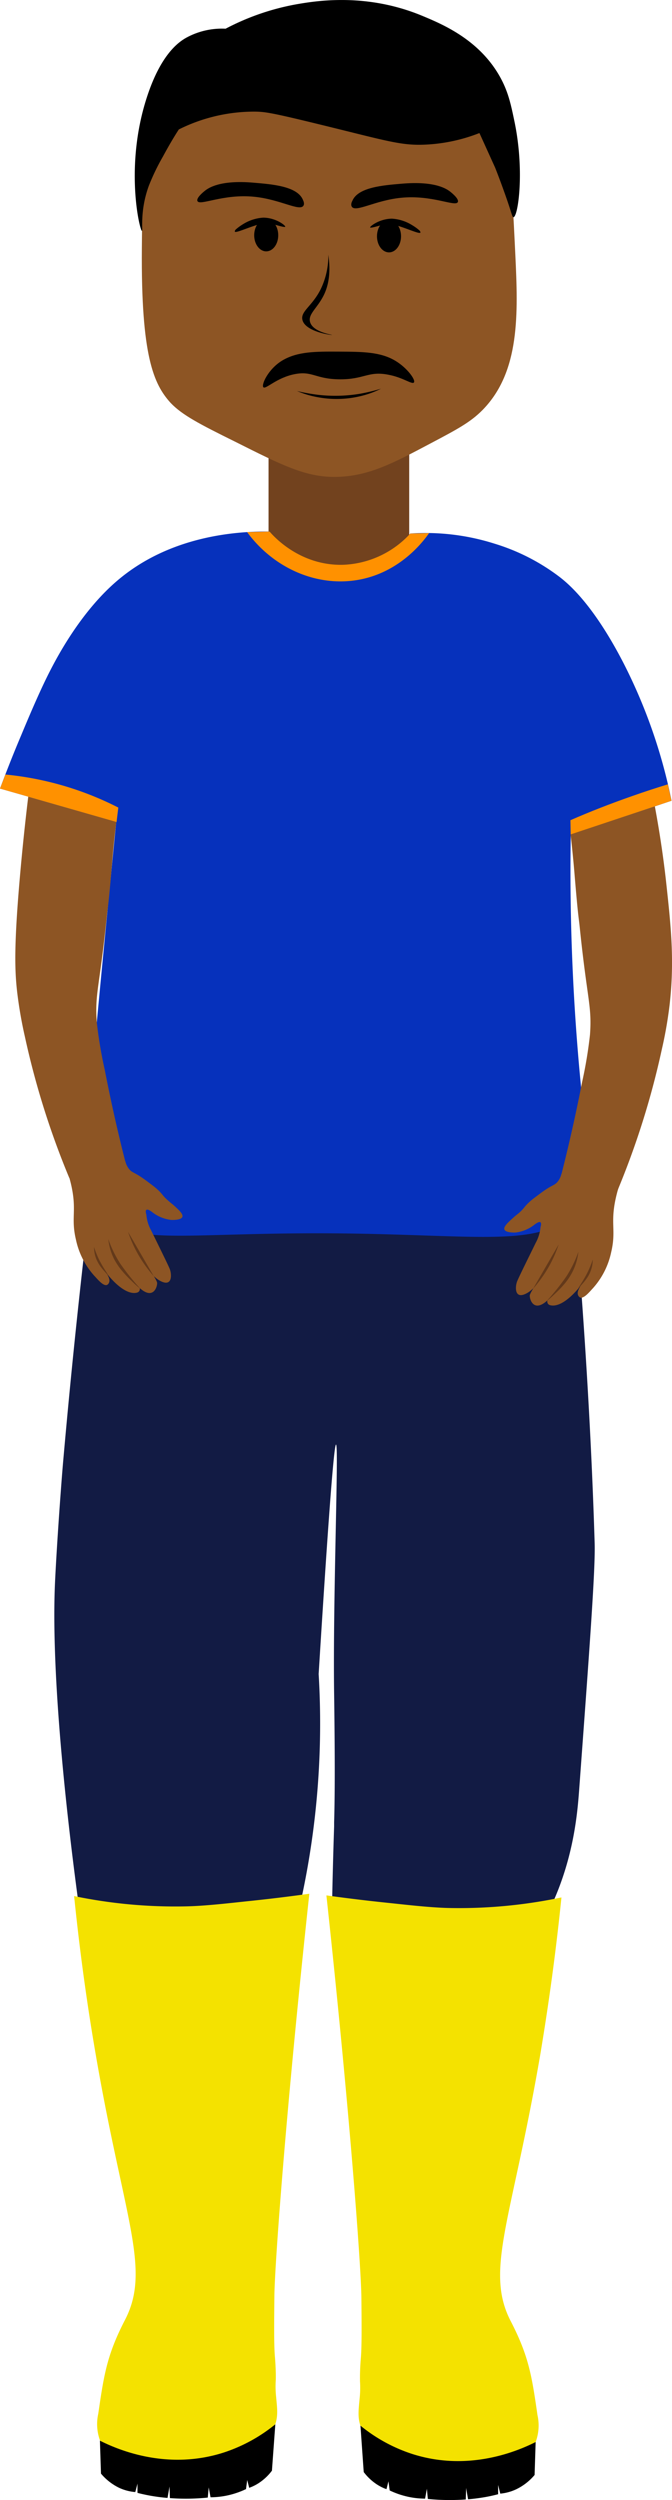 <svg xmlns="http://www.w3.org/2000/svg" viewBox="0 0 158.65 589.49"><defs><style>.cls-1{fill:#121b44;}.cls-2{fill:#72421e;}.cls-3{fill:#8d5524;}.cls-4{fill:#0631bc;}.cls-5{fill:#63391a;}.cls-6{fill:#f4e200;}.cls-7{fill:#ff9100;}</style></defs><g id="Layer_2" data-name="Layer 2"><g id="Layer_1-2" data-name="Layer 1"><path class="cls-1" d="M24.53,257.58c-4.65,35.07-7.65,64.67-9.6,86.8,0,0-.23,2.54-.58,7.31,0,0-.86,11.29-1.33,20.75-1.6,31.83,7.23,88.32,7.23,88.32,9.81,62.77,17.32,81.54,21.1,81.17,2-.19,2.7-5.9,6.82-6.4,2.81-.33,8.24,1.5,10.64,3.63,0,0,.07.07.11.06,1.59-.18-1.94-33.71,7.19-72.5,2.39-10.14,3-9.17,5-18.8a195.17,195.17,0,0,0,4.12-53.2c2.75-44.2,3.74-54.11,4.1-54.1.7,0-.77,36.34-.45,58.75.23,16.46.16,25.27,0,30.29,0,.2,0,.74,0,1-.24,7.11-.44,15.54-.45,17.15-.08,8.32,3.7,15.95,5.54,20.24,11.81,27.52,11.49,74.44,16.51,74.29,1.25,0,2-3,4.47-3,2.23,0,2.94,2.4,4.7,3,4.73,1.57,13.68-46.68,10.09-50.9-4.75-5.59-6.32-10.45-6.11-14.67.3-5.93,5.69-7.94,13-20.64.14-.26,1.88-3.3,3.31-6.29,5.49-11.51,6.38-22.31,6.78-27.65,2.57-34.85,3.85-52.27,3.67-58.32-1.38-45.4-5.35-87.87-7.55-109.35Z"/><rect class="cls-2" x="63.4" y="84.26" width="33.21" height="55.35"/><path class="cls-3" d="M113.54,21.6c6.79,8.15,7.15,18.3,8.12,38.42.67,14,1.13,27.6-7.7,36.62-2.86,2.91-6,4.58-12.31,7.91-8.89,4.71-14.78,7.82-22.45,7.9-7,.08-12.57-2.72-23.75-8.33C47.11,100,43,97.86,40.28,95c-4-4.4-7-11-6.79-36.49.19-20.75.2-31.18,3.25-35.66C51.18,1.64,95.44-.12,113.54,21.6Z"/><path d="M121.22,51.22c-.32,0-.36-.91-2.14-5.86-.83-2.33-1.58-4.3-2.18-5.82l-3.71-8.17a39.83,39.83,0,0,1-13,2.74c-5.71.22-9-.94-25.22-4.89-10.71-2.61-12.36-2.86-14.68-2.9a39.82,39.82,0,0,0-18.07,4.2c-1,1.52-2.3,3.7-3.75,6.38a52.39,52.39,0,0,0-3.32,6.87c-2.21,6-1.36,10.66-1.64,10.68-.5,0-4.19-15.21,1.2-31.62,3.33-10.18,7.56-13,9.38-14a17.57,17.57,0,0,1,9.17-2.06A57.81,57.81,0,0,1,70.39.94c4.55-.77,16.23-2.61,29.2,2.75,4.81,2,13.57,5.62,18.5,14.52,1.91,3.46,2.53,6.42,3.36,10.4C123.91,40.36,122.3,51.16,121.22,51.22Z"/><path d="M70.12,92.2a44.29,44.29,0,0,0,4.95.89,35.56,35.56,0,0,0,10-.26,45.13,45.13,0,0,0,4.89-1.18,22.21,22.21,0,0,1-4.78,1.74,23.88,23.88,0,0,1-5.06.67,24.12,24.12,0,0,1-5.09-.4A22.7,22.7,0,0,1,70.12,92.2Z"/><path d="M71.63,48.51c-.9,1.39-5.47-1.49-11.56-2.11-7.4-.76-12.92,2.23-13.46,1-.31-.73,1.33-2.06,1.72-2.38.83-.67,3.55-2.64,11.57-1.94,4.36.37,10.33.83,11.63,4.08C71.67,47.44,71.92,48.07,71.63,48.51Z"/><ellipse cx="62.85" cy="55.47" rx="2.84" ry="3.8"/><path d="M62.15,51.32a10.19,10.19,0,0,0-4.76,1.53,12.11,12.11,0,0,0-1.75,1.28c-.24.32-.22.44-.19.49.28.42,3.7-1.3,6.76-2A6.57,6.57,0,0,1,65,53h0c1.89.56,2.3.56,2.34.46C67.42,53.15,65.08,51.33,62.15,51.32Z"/><path d="M77.51,60.05a18,18,0,0,1-1.84,8.23c-2,3.93-4.72,5.12-4.28,7.11.63,2.86,7,3.67,7,3.59s-4.58-.67-5.2-3.1c-.44-1.71,1.42-3,2.89-5.61C77.21,68.32,78.27,65.14,77.51,60.05Z"/><path d="M66.65,85c3.61-2.14,7.85-2.12,13.45-2.09s9.77.06,13.3,2.2c2.76,1.67,4.76,4.47,4.33,5.06S95.21,89,91.65,88.35c-4.72-.92-5.66,1.13-11.44,1.09s-6.42-2.06-10.69-1.21-6.8,3.66-7.34,3.08S63.32,87,66.65,85Z"/><path class="cls-4" d="M96.86,125.8a53.76,53.76,0,0,1,19.92,2.4,48.78,48.78,0,0,1,15.37,7.87c2.06,1.6,7.88,6.41,15,20.18a125.78,125.78,0,0,1,11.39,32.56l-23.79,8a522.08,522.08,0,0,0,3.09,65.84c1.06,9.46,2.09,16-1.59,21.7-6.19,9.62-19.36,7.19-50.3,6.56-43.9-.88-56.08,4.11-63-6.15-3.57-5.3-3.14-10.83-1.2-31.84,1.41-15.31,3.32-35.38,5.7-59.15L0,185.94c1.13-3,2.8-7.39,5-12.57,1.48-3.55,4.27-10.21,6.72-15,1.59-3.09,7.17-13.93,15.9-21.4C40.14,126.25,56,125.24,63.65,125.33a22.47,22.47,0,0,0,14.22,8.14C88.65,134.81,96,126.79,96.86,125.8Z"/><path class="cls-3" d="M6.67,187.84c-.87,7.18-1.47,13.29-1.89,18C3.24,223.07,3.49,229,4.05,233.91a101.09,101.09,0,0,0,1.83,10.55,192.93,192.93,0,0,0,10.48,33.3c2.14-.46,4.38-1,6.72-1.65s4.5-1.33,6.56-2c-1.31-5.11-3.11-12.61-4.91-21.86a104,104,0,0,1-1.89-11.28c-.47-6.78.65-8,2.42-25.26.25-2.38.37-2.22,1.21-12.31.19-2.28.49-5.58,1-9.62Z"/><path class="cls-3" d="M29.59,273.82a4.65,4.65,0,0,0,.9,1.85c.63.77,1.11.75,2.66,1.76,1,.65,1.69,1.2,2.76,2a15.88,15.88,0,0,1,1.72,1.47c.64.65.72.87,1.33,1.51a24.73,24.73,0,0,0,1.93,1.68c1.21,1.09,2.31,2.07,2.19,2.75-.17.9-2.45.82-2.64.81A8.85,8.85,0,0,1,36,285.86c-2.23-1.71-1.45.53-1.45.53a9.27,9.27,0,0,0,1.15,3.76c1.18,2.43,3.82,7.74,4.35,9s.73,4.54-2.36,2.8S31,293.4,31,293.4s6.1,8,6.1,9.14-1.14,4.28-4.66.64a40.48,40.48,0,0,1-5.95-8.4s9.29,9.35,5.7,10.05-8.77-6.27-9.57-8.92c.78,1.5,1.48,2.66,2,3.47.8,1.27,1.48,2.23,1.12,3.06a1,1,0,0,1-.48.54c-.9.36-2.37-1.52-3-2.16a18.42,18.42,0,0,1-4.33-8.51c-1.23-5.18.25-6.76-1.1-12.81a34.82,34.82,0,0,0-1.18-4.05Z"/><path class="cls-5" d="M36.3,300.92a30.74,30.74,0,0,1-4-5.7,30.29,30.29,0,0,1-2.07-4.76"/><path class="cls-5" d="M33.14,303.87a17.37,17.37,0,0,1-1.95-1.72A25.17,25.17,0,0,1,29,299.87,15.64,15.64,0,0,1,27,297a13.59,13.59,0,0,1-1.43-4.83A27.06,27.06,0,0,0,28.42,298,56,56,0,0,0,33.14,303.87Z"/><path class="cls-5" d="M25.57,300.74c-.05,0-.4-.38-.94-1a14.39,14.39,0,0,1-1.06-1.33,9.35,9.35,0,0,1-.87-1.63,7.55,7.55,0,0,1-.5-2.75A22,22,0,0,0,23.39,297C24.46,299.13,25.65,300.68,25.57,300.74Z"/><path class="cls-6" d="M17.5,447.08c1.62,15.94,3.61,28.71,5.05,37.07,6.68,38.94,13.16,50.82,7,62.79-4.29,8.28-5,12.92-6.35,22.2a11.19,11.19,0,0,0,.43,6.35c2.61,6.38,12.84,6.17,20.91,6,12-.24,16.19-4.12,17.66-5.71a10.7,10.7,0,0,0,2.8-4.17c.69-2.12.42-3.88.19-6.43a23.11,23.11,0,0,1-.08-4.06c.05-2.11-.14-4.68-.2-5.34-.25-2.7-.19-8.21-.13-14.48.07-7.15,2.77-44.18,8.25-94.77-3.48.48-8.38,1.12-14.27,1.73-3.79.39-10,1.14-14.62,1.24A117.42,117.42,0,0,1,17.5,447.08Z"/><path d="M23.59,575.49l.25,7.77a13.07,13.07,0,0,0,4.29,3.35,11.24,11.24,0,0,0,3.81,1l.52-2c0,.73,0,1.46,0,2.19,1,.26,2.05.49,3.17.69,1.39.24,2.7.4,3.92.5.16-.89.31-1.79.47-2.68l.09,2.72c1.19.09,2.45.14,3.77.14,1.84,0,3.57-.1,5.17-.26.08-.8.15-1.6.23-2.4.14.77.28,1.55.43,2.33a19.69,19.69,0,0,0,3.72-.38,20.21,20.21,0,0,0,4.65-1.55c.09-.72.19-1.44.28-2.15.16.61.32,1.23.47,1.85a10.79,10.79,0,0,0,2.83-1.52,12.31,12.31,0,0,0,2.54-2.52L65,571.63a37.92,37.92,0,0,1-12.09,6.63C39.28,582.68,27.49,577.45,23.59,575.49Z"/><path class="cls-6" d="M132.55,447.4c-1.62,15.94-3.61,28.71-5,37.07-6.69,38.94-13.17,50.82-7,62.79,4.29,8.28,5,12.92,6.34,22.2a11.19,11.19,0,0,1-.43,6.35c-2.61,6.38-12.84,6.17-20.91,6-12-.24-16.19-4.12-17.65-5.71A10.49,10.49,0,0,1,85.1,572c-.7-2.12-.43-3.88-.2-6.43a23.47,23.47,0,0,0,.09-4.06,53.25,53.25,0,0,1,.19-5.34c.25-2.7.2-8.21.14-14.48-.07-7.15-2.78-44.18-8.26-94.77,3.48.48,8.38,1.12,14.27,1.73,3.8.39,10,1.14,14.62,1.24A117.42,117.42,0,0,0,132.55,447.4Z"/><path d="M126.46,575.81l-.25,7.77a13.07,13.07,0,0,1-4.29,3.35,11.24,11.24,0,0,1-3.81,1.05l-.51-2.05c0,.73,0,1.46,0,2.19-1,.26-2,.49-3.16.69-1.39.24-2.71.4-3.93.5-.16-.89-.31-1.79-.47-2.68,0,.91-.06,1.82-.08,2.72-1.2.09-2.45.14-3.77.14-1.85,0-3.58-.1-5.18-.26-.08-.8-.15-1.6-.22-2.4-.15.77-.29,1.55-.43,2.33a19.71,19.71,0,0,1-3.73-.38A20,20,0,0,1,92,587.23c-.1-.72-.19-1.44-.29-2.15-.16.61-.31,1.23-.47,1.85a10.94,10.94,0,0,1-2.83-1.52,12.31,12.31,0,0,1-2.54-2.52c-.26-3.65-.51-7.29-.77-10.94a37.75,37.75,0,0,0,12.08,6.63C110.77,583,122.56,577.77,126.46,575.81Z"/><path class="cls-7" d="M134.67,193.4c4.57-2,9.46-3.91,14.68-5.73,2.83-1,5.61-1.9,8.32-2.73.28,1.29.57,2.58.85,3.87l-23.79,8Z"/><path class="cls-7" d="M27.93,190.42a74.49,74.49,0,0,0-15-5.72,74,74,0,0,0-11.65-2.07L0,185.94l27.52,7.88Z"/><path class="cls-3" d="M154.6,190.13c1.4,7.5,2.24,13.87,2.75,18.64,1.1,10.14,1.89,17.95.74,28.11a98.4,98.4,0,0,1-1.84,10.55,192.73,192.73,0,0,1-10.47,33.3c-2.14-.46-4.39-1-6.72-1.65s-4.51-1.33-6.56-2c1.3-5.11,3.11-12.61,4.91-21.86a103.24,103.24,0,0,0,1.88-11.28c.48-6.78-.64-8-2.42-25.26-.24-2.38-.37-2.22-1.21-12.31-.18-2.28-.49-5.58-.95-9.62Z"/><path class="cls-3" d="M132.54,276.79a4.61,4.61,0,0,1-.89,1.85c-.64.77-1.12.75-2.67,1.76-1,.65-1.68,1.2-2.76,2a15.35,15.35,0,0,0-1.71,1.47c-.64.65-.72.86-1.33,1.51-.79.82-1.06.89-1.93,1.68-1.22,1.09-2.31,2.07-2.19,2.75.16.9,2.44.82,2.64.81a8.84,8.84,0,0,0,4.45-1.83c2.23-1.71,1.46.53,1.46.53a9.49,9.49,0,0,1-1.15,3.76c-1.18,2.43-3.83,7.74-4.35,9s-.73,4.54,2.35,2.8,6.72-8.52,6.72-8.52-6.1,8-6.11,9.14,1.15,4.28,4.66.64a40.74,40.74,0,0,0,6-8.4s-9.29,9.35-5.7,10.05,8.77-6.27,9.57-8.92c-.79,1.5-1.49,2.66-2,3.47-.79,1.27-1.47,2.23-1.12,3.06a1,1,0,0,0,.48.54c.9.36,2.38-1.52,3-2.16a18.42,18.42,0,0,0,4.33-8.51c1.23-5.18-.26-6.76,1.1-12.81a32.93,32.93,0,0,1,1.18-4.05Z"/><path class="cls-5" d="M125.84,303.89a31.23,31.23,0,0,0,4-5.7,30.14,30.14,0,0,0,2.06-4.76"/><path class="cls-5" d="M129,306.84a19.59,19.59,0,0,0,1.95-1.72,24.85,24.85,0,0,0,2.22-2.28,14.67,14.67,0,0,0,1.94-2.86,13.56,13.56,0,0,0,1.44-4.83,27.55,27.55,0,0,1-2.83,5.81A56,56,0,0,1,129,306.84Z"/><path class="cls-5" d="M136.57,303.71c.05,0,.39-.38.94-1a12.56,12.56,0,0,0,1.05-1.33,8.14,8.14,0,0,0,.87-1.63,7.56,7.56,0,0,0,.51-2.75,22.31,22.31,0,0,1-1.2,2.95C137.68,302.1,136.48,303.65,136.57,303.71Z"/><path class="cls-7" d="M58.34,125.47c6.35,8.62,16.6,13,26.37,11.23,9.92-1.8,15.38-9.27,16.6-11l-4.45.11a22.63,22.63,0,0,1-16,7.37c-10.2.19-16.4-6.88-17.21-7.84Z"/><path d="M83.07,48.75c.9,1.39,5.47-1.49,11.56-2.11,7.4-.76,12.91,2.23,13.46,1,.31-.73-1.33-2.06-1.72-2.38-.83-.67-3.55-2.64-11.57-1.94-4.36.37-10.33.83-11.63,4.08C83,47.68,82.78,48.31,83.07,48.75Z"/><ellipse cx="91.84" cy="55.71" rx="2.84" ry="3.8"/><path d="M92.54,51.56a10.16,10.16,0,0,1,4.76,1.53,11.08,11.08,0,0,1,1.76,1.28c.23.32.22.43.19.48-.29.43-3.7-1.29-6.76-2a6.63,6.63,0,0,0-2.77.32h0c-1.9.56-2.3.55-2.34.46C87.28,53.39,89.62,51.57,92.54,51.56Z"/></g></g></svg>